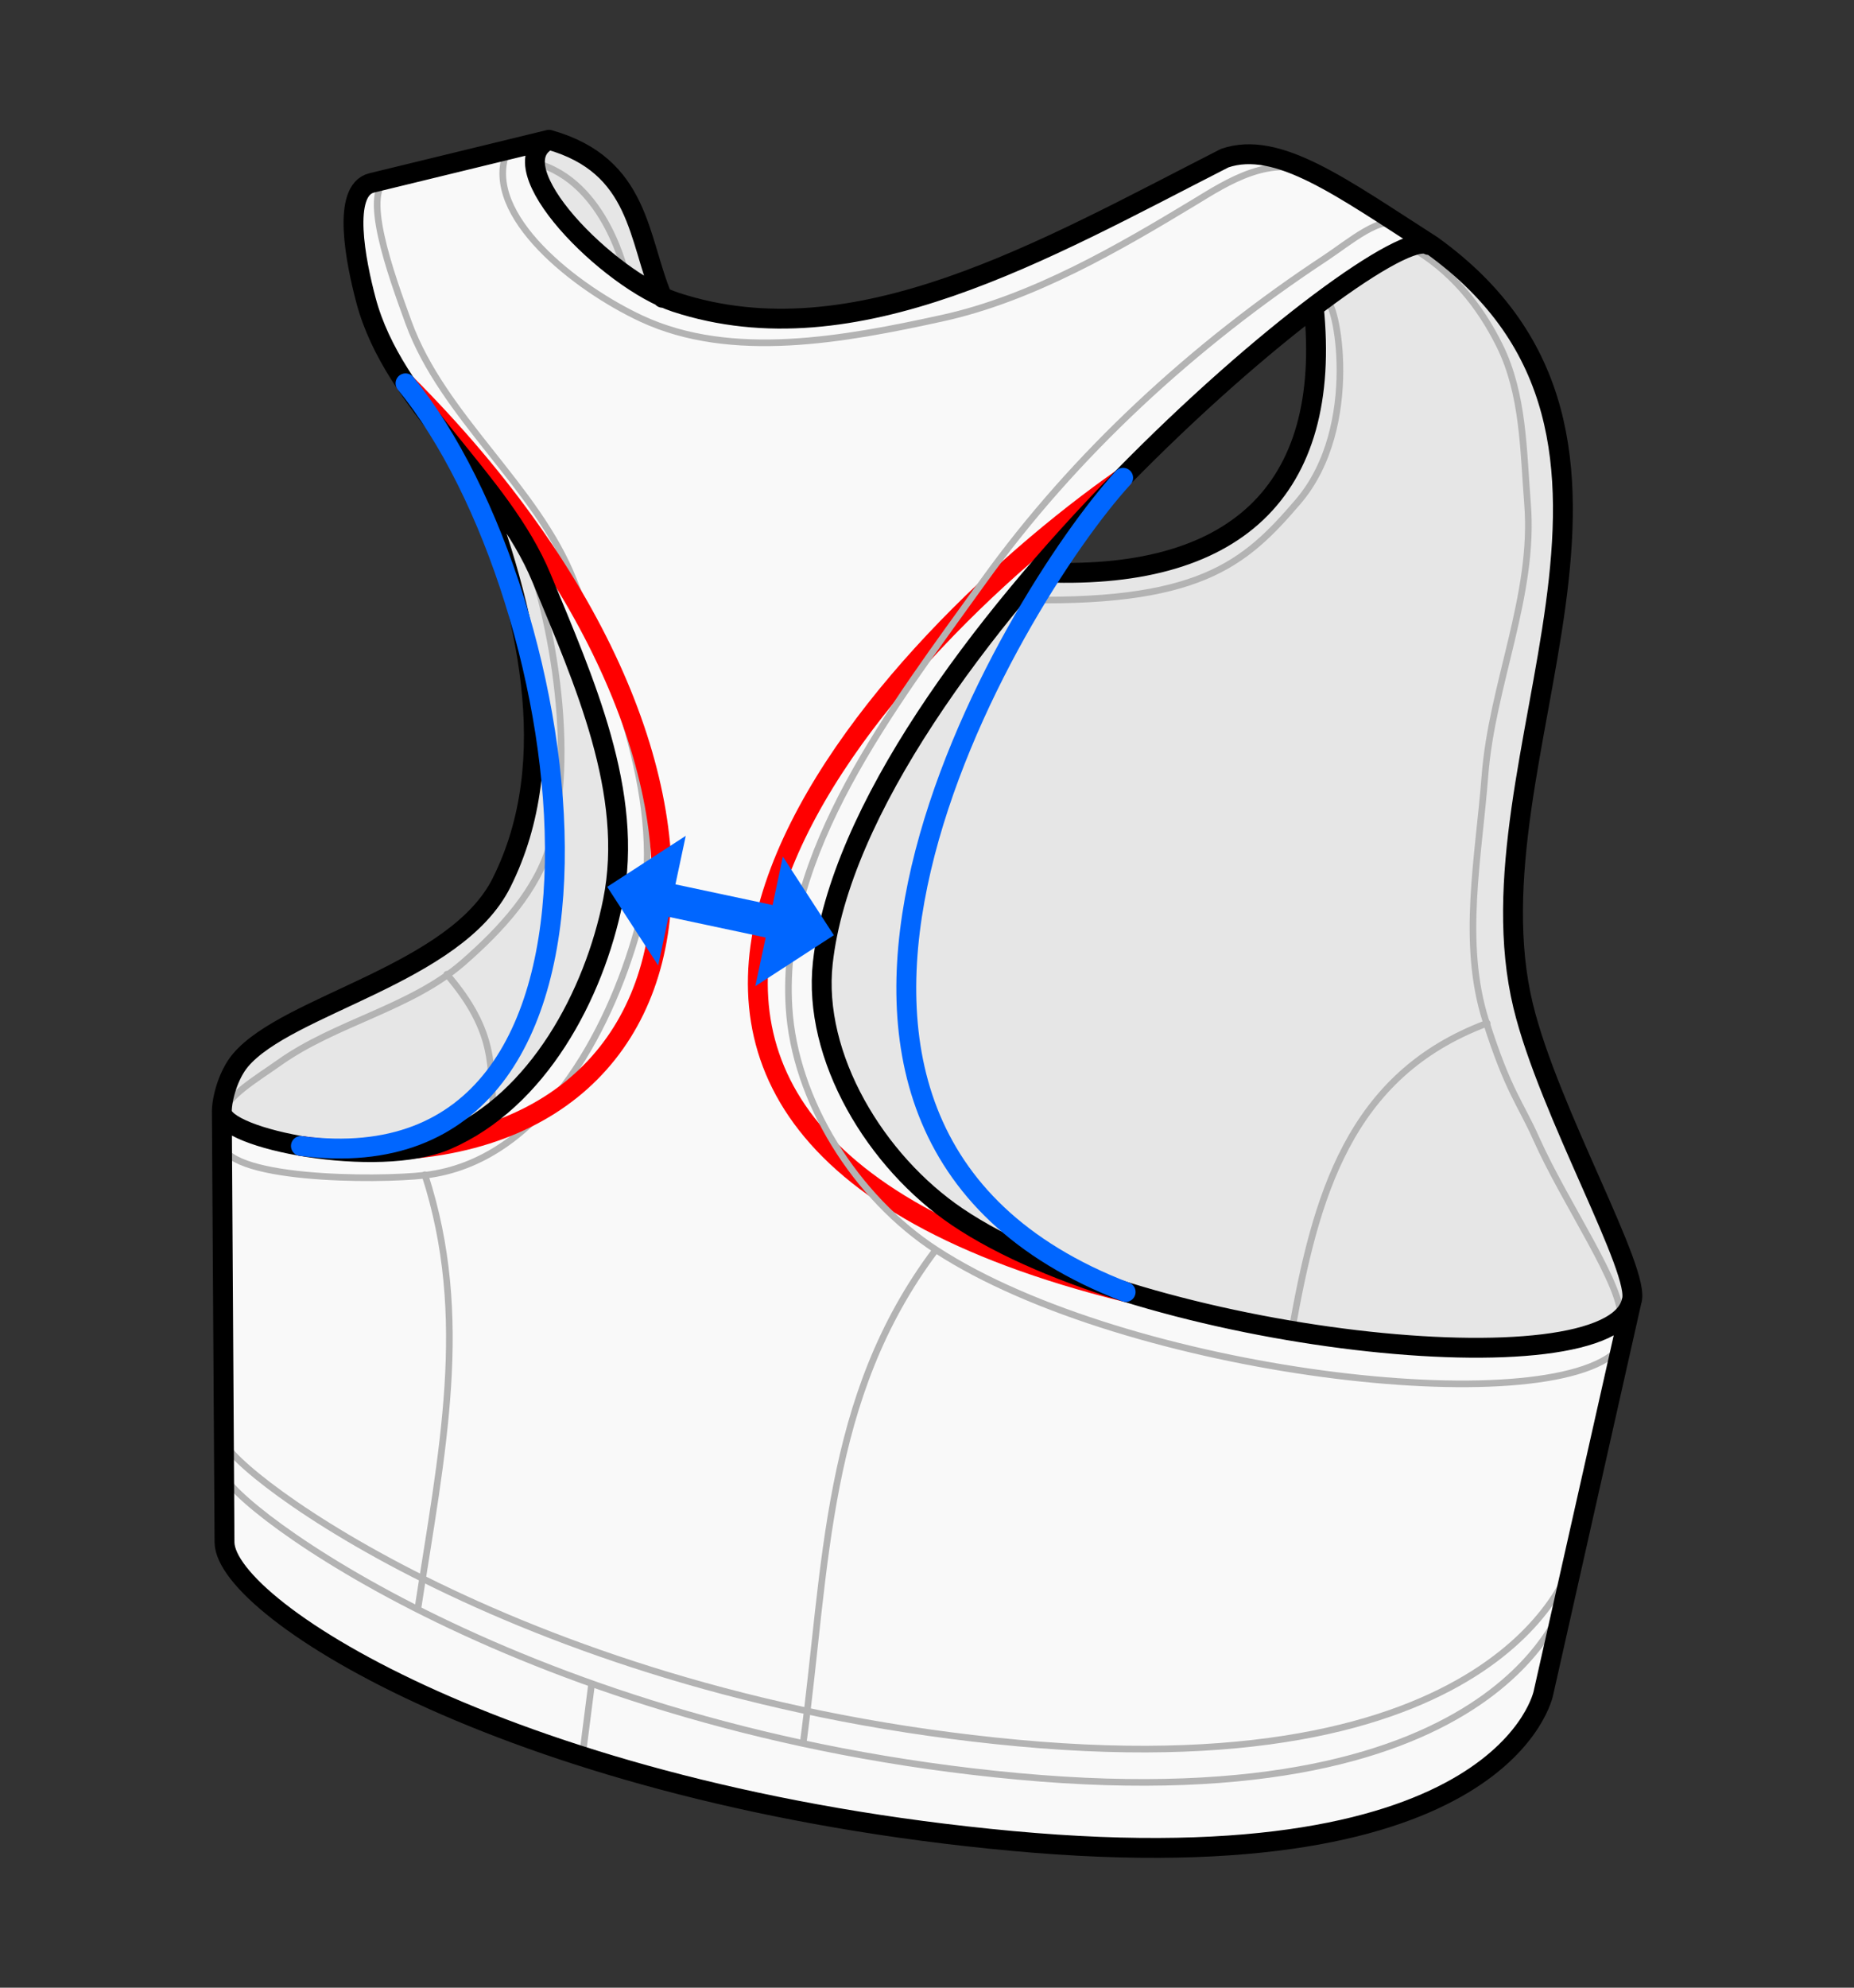 <?xml version="1.0" encoding="UTF-8" standalone="no"?>
<!-- Created with Inkscape (http://www.inkscape.org/) -->

<svg
   version="1.1"
   id="svg1"
   width="280"
   height="300"
   viewBox="0 0 280 300"
   sodipodi:docname="backwidth.svg"
   inkscape:version="1.4 (e7c3feb100, 2024-10-09)"
   xml:space="preserve"
   xmlns:inkscape="http://www.inkscape.org/namespaces/inkscape"
   xmlns:sodipodi="http://sodipodi.sourceforge.net/DTD/sodipodi-0.dtd"
   xmlns="http://www.w3.org/2000/svg"
   xmlns:svg="http://www.w3.org/2000/svg"><rect x="0" y="0" width="280" height="300" fill="#333333" stroke="none"/><defs
     id="defs1" /><sodipodi:namedview
     id="namedview1"
     pagecolor="#ffffff"
     bordercolor="#000000"
     borderopacity="0.25"
     inkscape:showpageshadow="2"
     inkscape:pageopacity="0.0"
     inkscape:pagecheckerboard="0"
     inkscape:deskcolor="#d1d1d1"
     inkscape:zoom="1"
     inkscape:cx="122"
     inkscape:cy="136.5"
     inkscape:window-width="2256"
     inkscape:window-height="1427"
     inkscape:window-x="0"
     inkscape:window-y="0"
     inkscape:window-maximized="1"
     inkscape:current-layer="g1"
     showgrid="false"><inkscape:grid
       id="grid1"
       units="px"
       originx="0"
       originy="0"
       spacingx="1"
       spacingy="1"
       empcolor="#0099e5"
       empopacity="0.302"
       color="#0099e5"
       opacity="0.149"
       empspacing="5"
       enabled="true"
       visible="false" /></sodipodi:namedview><g
     inkscape:groupmode="layer"
     inkscape:label="Image"
     id="g1"><path
       id="path3"
       style="fill:#e6e6e6;stroke:none;stroke-width:3;stroke-linecap:round;stroke-linejoin:round"
       d="m 216.055,36.914 -0.291,0.062 c -1.746,-1.107 -8.41,2.588 -17.355,9.377 2.833,27.739 -11.88,41.562 -41.842,39.986 -16.364,19.074 -30.262,40.622 -32.301,58.961 -1.582,14.229 8.018,30.057 20.287,38.348 27.909,18.859 98.756,26.507 101.848,12.773 1.613,-4.248 -12.519,-28.655 -16.371,-44.623 -9.054,-37.53 26.755,-85.624 -13.789,-114.766 -0.067,-0.043 -0.119,-0.077 -0.186,-0.119 z M 33.5,167.727 c -0.048,4.198 23.554,8.811 33.949,4.322 C 81.258,166.087 89.718,150.147 92.566,135.988 95.843,119.701 88.183,102.741 81.811,87.305 79.444,81.572 75.686,76.443 71.697,71.428 l 0.016,0.062 c 7.821,20.597 13.35,43.114 4.033,61.732 -6.943,13.874 -32.335,18.368 -39.441,26.814 -1.782,2.119 -2.781,5.632 -2.805,7.689 z M 82.914,21.094 C 75.295,24.787 89.823,40.138 100.014,44.809 96.308,35.906 96.666,24.971 82.914,21.094 Z" /><path
       d="m 82.914,21.094 -26.773,6.512 c -4.588,1.116 -2.397,11.959 -0.881,17.68 2.617,9.872 9.843,17.851 16.438,26.143 v 0 c 3.989,5.015 7.747,10.145 10.113,15.877 6.373,15.436 14.032,32.396 10.756,48.684 C 89.718,150.147 81.258,166.087 67.449,172.049 57.054,176.537 33.452,171.924 33.5,167.727 l 0.404,65.092 c 0.222,10.245 44.279,38.139 118.953,45.035 74.674,6.896 80.244,-22.361 80.244,-22.361 l 13.299,-59.07 c -3.092,13.734 -73.939,6.086 -101.848,-12.773 -12.269,-8.291 -21.869,-24.119 -20.287,-38.348 2.039,-18.339 15.937,-39.887 32.301,-58.961 0,0 0,0 0,0 14.099,-16.434 29.974,-30.979 41.842,-39.986 0,0 0,0 0,0 8.945,-6.789 15.609,-10.484 17.355,-9.377 l 0.291,-0.062 c -13.541,-8.667 -23.108,-15.768 -31.092,-13.045 -27.219,13.855 -55.812,30.622 -82.922,21.744 -0.649,-0.213 -1.329,-0.485 -2.027,-0.805 0,0 0,0 0,0 C 89.823,40.138 75.295,24.787 82.914,21.094 Z"
       style="fill:#f9f9f9;stroke:none;stroke-width:3;stroke-linecap:round;stroke-linejoin:round"
       id="path2" /><path
       id="path17"
       style="font-variation-settings:normal;fill:none;fill-opacity:1;stroke:#b3b3b3;stroke-width:1;stroke-linecap:round;stroke-linejoin:round;stroke-miterlimit:4;stroke-dasharray:none;stroke-dashoffset:0;stroke-opacity:1;stop-color:#000000"
       d="m 67.475,147.047 c 7.636,8.849 6.51,14.227 7.026,20.256 m 14.853,86.799 -1.4,10.929 m 33.339,-1.885 c 3.609,-26.974 3.19,-52.141 19.993,-74.46 m -78.196,54.224 c 3.651,-23.789 8.079,-44.063 1.076,-65.609 M 224.602,154.432 c -20.952,7.809 -25.93,26.283 -29.524,46.516 M 33.815,222.494 c 0.724,4.451 45.289,38.717 119.963,45.613 74.674,6.896 82.874,-27.519 82.874,-27.519"
       sodipodi:nodetypes="cccccccccccsc" /><path
       style="fill:none;stroke:#ff0000;stroke-width:3;stroke-linecap:round;stroke-dasharray:none;paint-order:stroke fill markers"
       d="M 169.623,72.113 C 131.895,98.405 66.875,169.444 170,195"
       id="path6"
       sodipodi:nodetypes="cc" /><path
       id="path19"
       style="font-variation-settings:normal;fill:none;fill-opacity:1;stroke:#b3b3b3;stroke-width:1;stroke-linecap:round;stroke-linejoin:round;stroke-miterlimit:4;stroke-dasharray:none;stroke-dashoffset:0;stroke-opacity:1;stop-color:#000000"
       d="m 33.815,217.468 c 0.724,4.451 45.289,38.717 119.963,45.613 74.674,6.896 83.688,-27.519 83.688,-27.519 M 78.11,79.768 c 4.473,9.746 9.22,32.088 5.018,47.487 -1.935,7.09 -7.517,13.094 -13.2,18.041 -7.872,6.852 -19.252,9.034 -27.793,15.12 -3.092,2.204 -8.129,5.16 -8.35,7.648 m 25.151,-141.199 c -4.752,1.345 0.237,14.881 2.757,21.795 5.228,14.34 19.317,24.67 24.934,38.877 6.618,16.742 14.446,35.579 9.627,52.867 -4.302,15.436 -14.64,34.926 -32.056,36.967 -7.241,0.848 -30.934,0.78 -30.734,-5.189 M 199.043,26.447 c -6.92,-3.511 -13.815,1.145 -18.748,4.126 -11.038,6.67 -24.298,14.456 -38.012,17.452 -14.742,3.221 -31.79,6.398 -45.378,0.082 -9.98,-4.639 -23.97,-15.603 -20.414,-25.04 m 18.079,18.592 c 0,0 -2.964,-14.226 -13.633,-17.043 M 200.211,45.409 c 1.567,-0.745 5.564,18.931 -4.157,30.294 -8.146,9.521 -15.09,15.659 -43.268,14.781 m 91.958,108.689 c 0.567,-4.849 -8.292,-17.342 -12.765,-27.384 -2.357,-5.291 -4.224,-7.08 -7.609,-17.79 -3.716,-11.755 -1.049,-24.634 -0.109,-36.903 1.056,-13.778 7.53,-27.288 6.439,-40.99 -0.648,-8.141 -0.596,-16.618 -4.222,-23.939 -2.974,-6.003 -7.283,-11.456 -13.714,-15.044 m -1.334,-3.091 c -2.498,-1.939 -7.822,2.652 -11.198,4.872 -19.949,13.125 -37.972,29.696 -51.661,48.735 -13.885,19.312 -30.818,41.009 -29.416,64.362 0.847,14.106 10.029,28.736 22.305,36.703 28.683,18.615 92.405,26.099 103.008,14.915"
       sodipodi:nodetypes="csccsssccccssccsssccccsccsscsscccsssc" /><path
       style="fill:none;stroke:#ff0000;stroke-width:3;stroke-linecap:round;stroke-dasharray:none;paint-order:stroke fill markers"
       d="M 61.243,57.855 C 120.654,117.35 108.804,181.136 45.444,172.96"
       id="path7"
       sodipodi:nodetypes="cc" /><path
       id="path136"
       style="font-variation-settings:normal;fill:none;fill-opacity:1;stroke:#000000;stroke-width:3;stroke-linecap:round;stroke-linejoin:round;stroke-miterlimit:4;stroke-dasharray:none;stroke-dashoffset:0;stroke-opacity:1"
       d="m 233.102,255.491 13.3,-59.069 m -212.496,36.396 -0.404,-65.092 m 0.404,65.092 c 0.222,10.245 44.279,38.139 118.953,45.035 74.674,6.896 80.244,-22.362 80.244,-22.362 m -34.695,-209.168 c 2.85,27.785 -11.891,41.62 -41.919,40.015 m 28.475,-62.47 c 8.022,-2.736 17.631,4.44 31.278,13.165 40.544,29.142 4.734,77.236 13.788,114.765 3.852,15.968 17.986,40.376 16.372,44.623 -3.092,13.734 -73.939,6.086 -101.848,-12.773 -12.269,-8.291 -21.869,-24.12 -20.288,-38.348 C 129.385,99.252 209.012,32.696 215.764,36.976 M 82.914,21.095 56.14,27.606 c -4.588,1.116 -2.396,11.959 -0.879,17.68 4.199,15.843 20.271,26.81 26.549,42.019 6.373,15.436 14.034,32.397 10.758,48.684 -2.848,14.159 -11.309,30.097 -25.118,36.059 -10.395,4.488 -33.997,-0.125 -33.949,-4.322 0.024,-2.058 1.022,-5.57 2.804,-7.689 7.106,-8.447 32.499,-12.94 39.442,-26.814 9.317,-18.618 3.788,-41.135 -4.033,-61.732 m 11.201,-50.397 c 13.824,3.897 13.384,14.93 17.152,23.857 M 82.914,21.095 c -8.141,3.946 9.005,21.205 19.126,24.52 27.11,8.878 55.704,-7.891 82.922,-21.746"
       sodipodi:nodetypes="cccccscccccscscccscsssccsccccsc" /><path
       id="path1"
       style="fill:#0066ff;stroke:none;paint-order:stroke fill markers"
       d="m 125.932,141.151 -7.698,-11.863 -1.556,7.309 -14.671,-3.123 1.559,-7.322 -11.863,7.698 7.698,11.863 1.562,-7.336 14.671,3.123 -1.565,7.349 z" /><path
       style="fill:none;stroke:#0066ff;stroke-width:3;stroke-linecap:round;stroke-dasharray:none;paint-order:stroke fill markers"
       d="M 169.623,72.113 C 152.786,90.485 105,170 170,195"
       id="path4"
       sodipodi:nodetypes="cc" /><path
       style="fill:none;stroke:#0066ff;stroke-width:3;stroke-linecap:round;stroke-dasharray:none;paint-order:stroke fill markers"
       d="M 61.243,57.855 C 87.87,90.393 100,180 45.444,172.96"
       id="path5"
       sodipodi:nodetypes="cc" /></g></svg>

